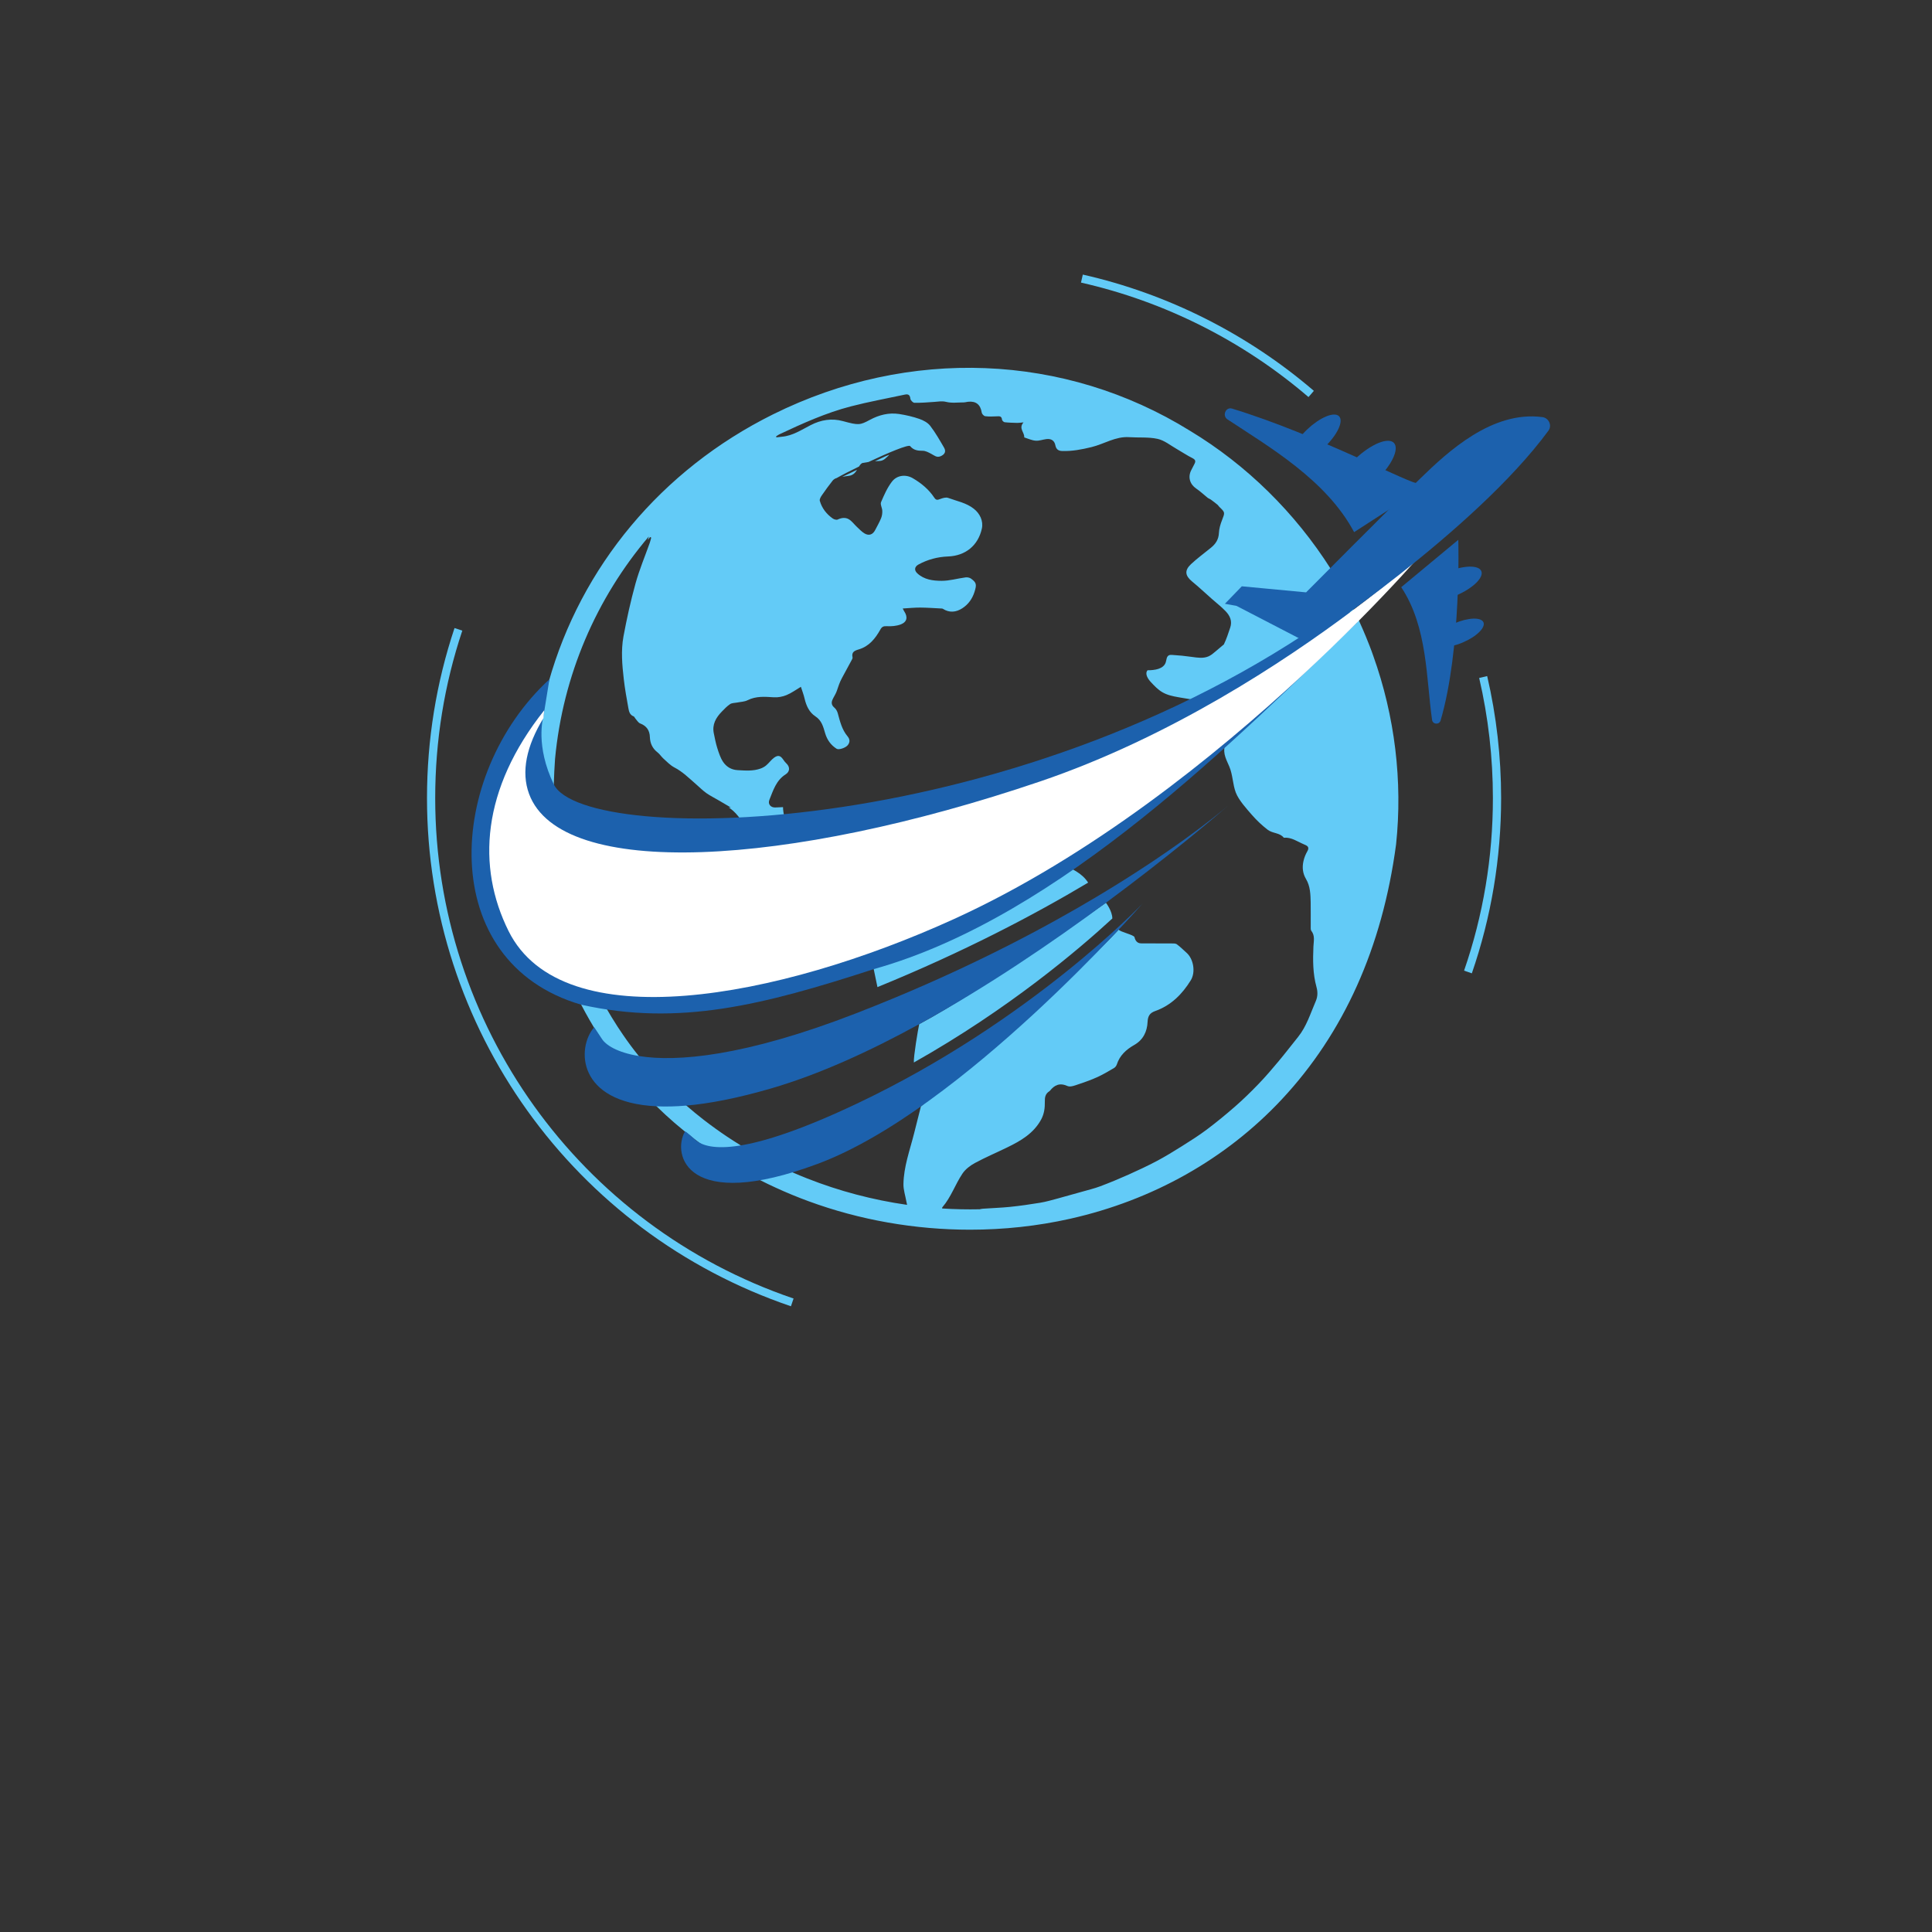 <svg xmlns="http://www.w3.org/2000/svg" xmlns:xlink="http://www.w3.org/1999/xlink" width="500" zoomAndPan="magnify" viewBox="0 0 375 375" height="500" preserveAspectRatio="xMidYMid meet" version="1.0"><rect x="0" y="0" width="375" height="375" fill="#333333" stroke="none"/><defs><clipPath id="052c30162a"><path d="M 237 80 L 300.996 80 L 300.996 125 L 237 125 Z M 237 80 " clip-rule="nonzero"/></clipPath><clipPath id="df6ff20b16"><path d="M 82.746 121 L 155 121 L 155 253.547 L 82.746 253.547 Z M 82.746 121 " clip-rule="nonzero"/></clipPath><clipPath id="28db225957"><path d="M 209 53.297 L 256 53.297 L 256 78 L 209 78 Z M 209 53.297 " clip-rule="nonzero"/></clipPath></defs><path fill="#63cbf7" d="M 169.824 89.523 C 170.098 89.5 170.379 89.484 170.656 89.477 C 171.574 89.461 172.027 88.816 172.574 88.312 C 172.762 88.137 171.527 88.711 169.824 89.523 Z M 163.477 92.559 C 163.898 92.477 164.328 92.414 164.758 92.359 C 165.574 92.258 166.004 91.766 166.355 91.191 C 165.309 91.691 164.297 92.18 163.477 92.559 Z M 163.477 92.559 C 163.898 92.477 164.328 92.414 164.758 92.359 C 165.574 92.258 166.004 91.766 166.355 91.191 C 165.309 91.691 164.297 92.18 163.477 92.559 Z M 169.824 89.523 C 170.098 89.5 170.379 89.484 170.656 89.477 C 171.574 89.461 172.027 88.816 172.574 88.312 C 172.762 88.137 171.527 88.711 169.824 89.523 Z M 169.824 89.523 C 170.098 89.5 170.379 89.484 170.656 89.477 C 171.574 89.461 172.027 88.816 172.574 88.312 C 172.762 88.137 171.527 88.711 169.824 89.523 Z M 163.477 92.559 C 163.898 92.477 164.328 92.414 164.758 92.359 C 165.574 92.258 166.004 91.766 166.355 91.191 C 165.309 91.691 164.297 92.18 163.477 92.559 Z M 163.477 92.559 C 163.898 92.477 164.328 92.414 164.758 92.359 C 165.574 92.258 166.004 91.766 166.355 91.191 C 165.309 91.691 164.297 92.18 163.477 92.559 Z M 169.824 89.523 C 170.098 89.5 170.379 89.484 170.656 89.477 C 171.574 89.461 172.027 88.816 172.574 88.312 C 172.762 88.137 171.527 88.711 169.824 89.523 Z M 208.914 169.145 C 208.68 169 208.441 168.863 208.195 168.727 C 207.305 168.426 206.461 167.988 205.695 167.395 C 205.652 167.363 205.605 167.328 205.562 167.293 C 202.922 165.152 201.891 162.086 198.164 161.574 C 196.137 161.297 194.047 161.555 192.043 161.133 C 191.688 161.059 191.324 160.957 191.035 160.742 C 190.602 160.426 190.379 159.914 190.121 159.449 C 189.453 158.266 188.438 157.281 187.234 156.648 C 187.094 156.57 186.945 156.504 186.793 156.434 C 186.297 156.219 185.738 156.062 185.234 156.238 C 184.738 156.414 184.41 156.879 184.004 157.207 C 182.465 158.453 180.035 157.711 178.34 158.73 C 178.012 158.926 177.707 159.191 177.414 159.461 C 176.781 160.023 176.176 160.605 175.359 160.621 C 174.93 160.629 174.523 160.473 174.125 160.301 C 174.047 160.266 173.965 160.234 173.887 160.199 C 172.332 159.543 170.664 159.145 168.977 159.047 C 168.73 159.031 168.477 159.023 168.25 159.117 C 167.828 159.289 167.617 159.746 167.367 160.125 C 166.34 161.664 164.41 162.117 162.66 162.848 C 162.656 162.848 162.656 162.852 162.652 162.852 C 162.031 163.109 161.441 163.402 160.914 163.793 C 160.516 164.09 160.145 164.453 159.672 164.617 C 159.164 164.797 158.609 164.727 158.078 164.656 L 154.766 164.215 L 154.762 164.215 L 151.574 163.785 C 151.961 164.02 152.348 164.258 152.727 164.508 C 155.867 166.555 158.699 169.066 161.105 171.941 C 161.633 172.566 162.148 173.23 162.387 174.012 C 162.57 174.621 162.574 175.266 162.645 175.895 C 162.918 178.492 164.23 180.844 165.531 183.109 C 165.969 183.875 166.461 184.684 167.258 185.059 C 167.477 185.16 167.719 185.23 167.945 185.305 C 168.176 185.379 168.402 185.469 168.594 185.613 C 169.125 186.004 169.293 186.703 169.43 187.352 C 169.48 187.605 169.535 187.859 169.59 188.117 C 169.832 189.277 170.066 190.438 170.312 191.598 C 187.016 184.781 200.688 177.598 211.207 171.32 C 210.629 170.406 209.844 169.719 208.914 169.145 Z M 169.824 89.523 C 170.098 89.5 170.379 89.484 170.656 89.477 C 171.574 89.461 172.027 88.816 172.574 88.312 C 172.762 88.137 171.527 88.711 169.824 89.523 Z M 163.477 92.559 C 163.898 92.477 164.328 92.414 164.758 92.359 C 165.574 92.258 166.004 91.766 166.355 91.191 C 165.309 91.691 164.297 92.18 163.477 92.559 Z M 163.477 92.559 C 163.898 92.477 164.328 92.414 164.758 92.359 C 165.574 92.258 166.004 91.766 166.355 91.191 C 165.309 91.691 164.297 92.18 163.477 92.559 Z M 169.824 89.523 C 170.098 89.5 170.379 89.484 170.656 89.477 C 171.574 89.461 172.027 88.816 172.574 88.312 C 172.762 88.137 171.527 88.711 169.824 89.523 Z M 208.914 169.145 C 208.68 169 208.441 168.863 208.195 168.727 C 207.305 168.426 206.461 167.988 205.695 167.395 C 205.652 167.363 205.605 167.328 205.562 167.293 C 202.922 165.152 201.891 162.086 198.164 161.574 C 196.137 161.297 194.047 161.555 192.043 161.133 C 191.688 161.059 191.324 160.957 191.035 160.742 C 190.602 160.426 190.379 159.914 190.121 159.449 C 189.453 158.266 188.438 157.281 187.234 156.648 C 187.094 156.57 186.945 156.504 186.793 156.434 C 186.297 156.219 185.738 156.062 185.234 156.238 C 184.738 156.414 184.41 156.879 184.004 157.207 C 182.465 158.453 180.035 157.711 178.34 158.73 C 178.012 158.926 177.707 159.191 177.414 159.461 C 176.781 160.023 176.176 160.605 175.359 160.621 C 174.93 160.629 174.523 160.473 174.125 160.301 C 174.047 160.266 173.965 160.234 173.887 160.199 C 172.332 159.543 170.664 159.145 168.977 159.047 C 168.73 159.031 168.477 159.023 168.25 159.117 C 167.828 159.289 167.617 159.746 167.367 160.125 C 166.34 161.664 164.41 162.117 162.66 162.848 C 162.656 162.848 162.656 162.852 162.652 162.852 C 162.031 163.109 161.441 163.402 160.914 163.793 C 160.516 164.09 160.145 164.453 159.672 164.617 C 159.164 164.797 158.609 164.727 158.078 164.656 L 154.766 164.215 L 154.762 164.215 L 151.574 163.785 C 151.961 164.02 152.348 164.258 152.727 164.508 C 155.867 166.555 158.699 169.066 161.105 171.941 C 161.633 172.566 162.148 173.23 162.387 174.012 C 162.57 174.621 162.574 175.266 162.645 175.895 C 162.918 178.492 164.23 180.844 165.531 183.109 C 165.969 183.875 166.461 184.684 167.258 185.059 C 167.477 185.16 167.719 185.23 167.945 185.305 C 168.176 185.379 168.402 185.469 168.594 185.613 C 169.125 186.004 169.293 186.703 169.43 187.352 C 169.48 187.605 169.535 187.859 169.59 188.117 C 169.832 189.277 170.066 190.438 170.312 191.598 C 187.016 184.781 200.688 177.598 211.207 171.32 C 210.629 170.406 209.844 169.719 208.914 169.145 Z M 208.914 169.145 C 208.68 169 208.441 168.863 208.195 168.727 C 207.305 168.426 206.461 167.988 205.695 167.395 C 205.652 167.363 205.605 167.328 205.562 167.293 C 202.922 165.152 201.891 162.086 198.164 161.574 C 196.137 161.297 194.047 161.555 192.043 161.133 C 191.688 161.059 191.324 160.957 191.035 160.742 C 190.602 160.426 190.379 159.914 190.121 159.449 C 189.453 158.266 188.438 157.281 187.234 156.648 C 187.094 156.57 186.945 156.504 186.793 156.434 C 186.297 156.219 185.738 156.062 185.234 156.238 C 184.738 156.414 184.41 156.879 184.004 157.207 C 182.465 158.453 180.035 157.711 178.34 158.73 C 178.012 158.926 177.707 159.191 177.414 159.461 C 176.781 160.023 176.176 160.605 175.359 160.621 C 174.93 160.629 174.523 160.473 174.125 160.301 C 174.047 160.266 173.965 160.234 173.887 160.199 C 172.332 159.543 170.664 159.145 168.977 159.047 C 168.73 159.031 168.477 159.023 168.25 159.117 C 167.828 159.289 167.617 159.746 167.367 160.125 C 166.34 161.664 164.41 162.117 162.66 162.848 C 162.656 162.848 162.656 162.852 162.652 162.852 C 162.031 163.109 161.441 163.402 160.914 163.793 C 160.516 164.09 160.145 164.453 159.672 164.617 C 159.164 164.797 158.609 164.727 158.078 164.656 L 154.766 164.215 L 154.762 164.215 L 151.574 163.785 C 151.961 164.02 152.348 164.258 152.727 164.508 C 155.867 166.555 158.699 169.066 161.105 171.941 C 161.633 172.566 162.148 173.23 162.387 174.012 C 162.57 174.621 162.574 175.266 162.645 175.895 C 162.918 178.492 164.23 180.844 165.531 183.109 C 165.969 183.875 166.461 184.684 167.258 185.059 C 167.477 185.16 167.719 185.23 167.945 185.305 C 168.176 185.379 168.402 185.469 168.594 185.613 C 169.125 186.004 169.293 186.703 169.43 187.352 C 169.48 187.605 169.535 187.859 169.59 188.117 C 169.832 189.277 170.066 190.438 170.312 191.598 C 187.016 184.781 200.688 177.598 211.207 171.32 C 210.629 170.406 209.844 169.719 208.914 169.145 Z M 169.824 89.523 C 170.098 89.5 170.379 89.484 170.656 89.477 C 171.574 89.461 172.027 88.816 172.574 88.312 C 172.762 88.137 171.527 88.711 169.824 89.523 Z M 163.477 92.559 C 163.898 92.477 164.328 92.414 164.758 92.359 C 165.574 92.258 166.004 91.766 166.355 91.191 C 165.309 91.691 164.297 92.18 163.477 92.559 Z M 163.477 92.559 C 163.898 92.477 164.328 92.414 164.758 92.359 C 165.574 92.258 166.004 91.766 166.355 91.191 C 165.309 91.691 164.297 92.18 163.477 92.559 Z M 169.824 89.523 C 170.098 89.5 170.379 89.484 170.656 89.477 C 171.574 89.461 172.027 88.816 172.574 88.312 C 172.762 88.137 171.527 88.711 169.824 89.523 Z M 208.914 169.145 C 208.68 169 208.441 168.863 208.195 168.727 C 207.305 168.426 206.461 167.988 205.695 167.395 C 205.652 167.363 205.605 167.328 205.562 167.293 C 202.922 165.152 201.891 162.086 198.164 161.574 C 196.137 161.297 194.047 161.555 192.043 161.133 C 191.688 161.059 191.324 160.957 191.035 160.742 C 190.602 160.426 190.379 159.914 190.121 159.449 C 189.453 158.266 188.438 157.281 187.234 156.648 C 187.094 156.57 186.945 156.504 186.793 156.434 C 186.297 156.219 185.738 156.062 185.234 156.238 C 184.738 156.414 184.41 156.879 184.004 157.207 C 182.465 158.453 180.035 157.711 178.34 158.73 C 178.012 158.926 177.707 159.191 177.414 159.461 C 176.781 160.023 176.176 160.605 175.359 160.621 C 174.93 160.629 174.523 160.473 174.125 160.301 C 174.047 160.266 173.965 160.234 173.887 160.199 C 172.332 159.543 170.664 159.145 168.977 159.047 C 168.73 159.031 168.477 159.023 168.25 159.117 C 167.828 159.289 167.617 159.746 167.367 160.125 C 166.34 161.664 164.41 162.117 162.66 162.848 C 162.656 162.848 162.656 162.852 162.652 162.852 C 162.031 163.109 161.441 163.402 160.914 163.793 C 160.516 164.09 160.145 164.453 159.672 164.617 C 159.164 164.797 158.609 164.727 158.078 164.656 L 154.766 164.215 L 154.762 164.215 L 151.574 163.785 C 151.961 164.02 152.348 164.258 152.727 164.508 C 155.867 166.555 158.699 169.066 161.105 171.941 C 161.633 172.566 162.148 173.23 162.387 174.012 C 162.57 174.621 162.574 175.266 162.645 175.895 C 162.918 178.492 164.23 180.844 165.531 183.109 C 165.969 183.875 166.461 184.684 167.258 185.059 C 167.477 185.16 167.719 185.23 167.945 185.305 C 168.176 185.379 168.402 185.469 168.594 185.613 C 169.125 186.004 169.293 186.703 169.43 187.352 C 169.48 187.605 169.535 187.859 169.59 188.117 C 169.832 189.277 170.066 190.438 170.312 191.598 C 187.016 184.781 200.688 177.598 211.207 171.32 C 210.629 170.406 209.844 169.719 208.914 169.145 Z M 208.914 169.145 C 208.68 169 208.441 168.863 208.195 168.727 C 207.305 168.426 206.461 167.988 205.695 167.395 C 205.652 167.363 205.605 167.328 205.562 167.293 C 202.922 165.152 201.891 162.086 198.164 161.574 C 196.137 161.297 194.047 161.555 192.043 161.133 C 191.688 161.059 191.324 160.957 191.035 160.742 C 190.602 160.426 190.379 159.914 190.121 159.449 C 189.453 158.266 188.438 157.281 187.234 156.648 C 187.094 156.57 186.945 156.504 186.793 156.434 C 186.297 156.219 185.738 156.062 185.234 156.238 C 184.738 156.414 184.41 156.879 184.004 157.207 C 182.465 158.453 180.035 157.711 178.34 158.73 C 178.012 158.926 177.707 159.191 177.414 159.461 C 176.781 160.023 176.176 160.605 175.359 160.621 C 174.93 160.629 174.523 160.473 174.125 160.301 C 174.047 160.266 173.965 160.234 173.887 160.199 C 172.332 159.543 170.664 159.145 168.977 159.047 C 168.73 159.031 168.477 159.023 168.25 159.117 C 167.828 159.289 167.617 159.746 167.367 160.125 C 166.34 161.664 164.41 162.117 162.66 162.848 C 162.656 162.848 162.656 162.852 162.652 162.852 C 162.031 163.109 161.441 163.402 160.914 163.793 C 160.516 164.09 160.145 164.453 159.672 164.617 C 159.164 164.797 158.609 164.727 158.078 164.656 L 154.766 164.215 L 154.762 164.215 L 151.574 163.785 C 151.961 164.02 152.348 164.258 152.727 164.508 C 155.867 166.555 158.699 169.066 161.105 171.941 C 161.633 172.566 162.148 173.23 162.387 174.012 C 162.57 174.621 162.574 175.266 162.645 175.895 C 162.918 178.492 164.23 180.844 165.531 183.109 C 165.969 183.875 166.461 184.684 167.258 185.059 C 167.477 185.16 167.719 185.23 167.945 185.305 C 168.176 185.379 168.402 185.469 168.594 185.613 C 169.125 186.004 169.293 186.703 169.43 187.352 C 169.48 187.605 169.535 187.859 169.59 188.117 C 169.832 189.277 170.066 190.438 170.312 191.598 C 187.016 184.781 200.688 177.598 211.207 171.32 C 210.629 170.406 209.844 169.719 208.914 169.145 Z M 172.574 88.312 C 172.762 88.137 171.527 88.711 169.824 89.523 C 170.098 89.5 170.379 89.484 170.656 89.477 C 171.574 89.461 172.027 88.816 172.574 88.312 Z M 166.355 91.191 C 165.309 91.691 164.297 92.18 163.477 92.559 C 163.898 92.477 164.328 92.414 164.758 92.359 C 165.574 92.258 166.004 91.766 166.355 91.191 Z M 266.547 127.289 C 266.324 126.641 266.082 125.988 265.836 125.363 C 265.605 124.773 265.375 124.191 265.137 123.613 C 264.703 122.555 264.242 121.504 263.766 120.461 C 263.379 119.621 262.98 118.793 262.566 117.965 C 262.512 117.852 262.457 117.738 262.395 117.625 C 262.07 116.984 261.742 116.352 261.398 115.727 C 261.25 115.438 261.082 115.129 260.883 114.77 C 260.066 113.289 259.199 111.836 258.293 110.414 C 251.363 99.512 241.996 90.262 230.977 83.613 C 206.664 68.531 176.406 67.34 150.043 80.426 C 128.34 91.199 112.766 110.031 106.492 132.383 C 105.906 134.461 105.402 136.566 104.98 138.703 C 104.832 139.457 104.695 140.207 104.566 140.973 C 104.234 142.949 103.973 144.945 103.785 146.953 L 103.785 147 C 103.656 148.723 103.574 150.445 103.527 152.137 C 103.492 153.371 103.484 154.594 103.5 155.809 C 103.598 165.57 105.078 174.832 107.918 183.398 C 108.785 186.023 109.785 188.59 110.91 191.086 C 111.508 192.418 112.145 193.727 112.809 195.012 C 113.07 195.516 113.336 196.016 113.609 196.512 C 114.152 197.5 114.711 198.477 115.293 199.434 C 115.309 199.465 115.328 199.496 115.348 199.531 C 115.742 200.176 116.148 200.828 116.566 201.473 C 119.699 206.301 123.34 210.738 127.438 214.73 C 128.559 215.836 129.715 216.898 130.906 217.93 C 131.066 218.066 131.227 218.203 131.387 218.336 C 131.902 218.777 132.422 219.211 132.945 219.637 C 133.551 220.129 134.164 220.609 134.785 221.078 C 134.793 221.086 134.797 221.094 134.805 221.094 C 135.09 221.312 135.375 221.531 135.664 221.742 C 135.664 221.742 135.664 221.742 135.672 221.75 C 139.383 224.5 143.355 226.953 147.57 229.086 L 147.574 229.086 C 148.543 229.574 149.527 230.055 150.527 230.508 C 152.605 231.465 154.734 232.348 156.918 233.148 C 166.902 236.824 177.625 238.684 188.289 238.684 C 194.848 238.684 201.387 237.98 207.719 236.559 C 223.77 232.953 237.957 224.957 248.746 213.438 C 260.824 200.543 268.301 183.898 270.969 163.957 L 270.977 163.906 C 272.277 151.66 270.742 138.992 266.547 127.289 Z M 255.391 194.32 C 254.355 196.703 253.613 199.215 251.941 201.289 C 250.672 202.859 249.449 204.469 248.148 206.02 C 246.906 207.512 245.637 208.988 244.293 210.383 C 242.848 211.887 241.355 213.348 239.789 214.719 C 237.984 216.301 236.125 217.824 234.211 219.266 C 232.641 220.445 230.969 221.488 229.301 222.543 C 227.734 223.527 226.156 224.492 224.523 225.359 C 222.738 226.301 220.906 227.16 219.062 227.984 C 217.246 228.797 215.406 229.559 213.543 230.262 C 212.41 230.688 211.223 230.965 210.059 231.301 C 208.441 231.754 206.82 232.219 205.199 232.656 C 204.102 232.949 203.004 233.27 201.887 233.453 C 199.938 233.777 197.977 234.055 196.008 234.258 C 194.281 234.434 192.539 234.48 190.801 234.609 C 190.582 234.625 190.367 234.668 190.152 234.719 C 187.715 234.77 185.285 234.719 182.871 234.566 C 182.871 234.449 182.867 234.379 182.902 234.34 C 184.594 232.391 185.395 229.91 186.805 227.805 C 187.375 226.949 188.32 226.23 189.246 225.73 C 191.281 224.633 193.426 223.723 195.504 222.711 C 198.125 221.434 200.602 220.012 202.082 217.305 C 202.688 216.18 202.824 215.023 202.801 213.836 C 202.781 212.988 202.906 212.309 203.648 211.832 C 203.699 211.805 203.746 211.766 203.781 211.723 C 204.699 210.582 205.688 210.121 207.207 210.801 C 207.797 211.062 208.754 210.637 209.5 210.398 C 210.727 209.996 211.945 209.539 213.121 209.008 C 214.195 208.508 215.219 207.895 216.246 207.293 C 216.469 207.16 216.68 206.883 216.766 206.629 C 217.336 204.848 218.605 203.707 220.168 202.82 C 221.895 201.832 222.656 200.238 222.746 198.348 C 222.793 197.254 223.148 196.621 224.207 196.25 C 227.281 195.164 229.457 192.988 231.133 190.27 C 232.09 188.711 231.676 186.141 230.312 184.934 C 229.684 184.379 229.094 183.773 228.418 183.281 C 228.156 183.098 227.711 183.125 227.352 183.121 C 225.395 183.105 223.434 183.129 221.477 183.105 C 220.73 183.098 220.359 182.57 220.207 181.91 C 220.094 181.438 217.324 180.867 217.148 180.434 C 210.047 188.113 195.586 200.336 178.742 214.773 C 178.543 215.555 177.609 219.258 177.414 220.031 C 176.594 223.273 175.414 226.441 175.359 229.832 C 175.34 230.945 175.723 232.066 175.922 233.184 C 175.961 233.395 176.008 233.602 176.066 233.863 C 169.387 232.906 162.863 231.18 156.68 228.738 C 155.723 228.363 154.773 227.969 153.836 227.559 C 150.359 226.039 147 224.293 143.785 222.324 C 142.898 221.777 142.016 221.215 141.148 220.637 C 139.613 219.609 138.113 218.531 136.656 217.406 C 135.488 216.504 134.344 215.562 133.227 214.594 C 129.863 211.664 126.758 208.453 123.98 204.969 C 122.91 203.633 121.887 202.258 120.918 200.84 C 120.57 200.34 120.23 199.828 119.895 199.312 C 119.5 198.707 119.113 198.09 118.742 197.477 C 118.465 197.016 118.188 196.551 117.918 196.082 C 117.242 194.914 116.602 193.727 115.984 192.512 C 114.309 189.195 112.867 185.727 111.68 182.152 C 109.402 175.27 108.039 167.914 107.617 160.184 C 107.531 158.746 107.484 157.301 107.469 155.84 C 107.453 154.648 107.461 153.449 107.492 152.242 C 107.535 150.621 107.621 148.961 107.734 147.301 C 109.258 131.109 115.699 116.18 125.938 104.125 C 125.883 104.359 125.824 104.594 125.75 104.824 C 125.828 104.719 125.91 104.609 125.984 104.504 C 126.047 104.41 126.125 104.324 126.195 104.234 C 126.266 104.273 126.336 104.316 126.402 104.355 C 126.316 104.676 126.242 105.008 126.133 105.324 C 125.199 107.961 124.102 110.559 123.355 113.25 C 122.418 116.629 121.66 120.07 121.016 123.523 C 120.512 126.262 120.758 129.059 121.074 131.812 C 121.289 133.688 121.625 135.543 121.957 137.398 C 122.074 138.055 122.215 138.766 123 139.051 C 123.133 139.105 123.191 139.32 123.305 139.441 C 123.613 139.785 123.875 140.273 124.262 140.422 C 125.508 140.902 126.098 141.766 126.141 143.066 C 126.184 144.27 126.637 145.27 127.621 146.031 C 128.059 146.367 128.367 146.883 128.785 147.254 C 129.457 147.855 130.098 148.543 130.875 148.949 C 132.5 149.785 133.758 151.059 135.105 152.223 C 135.766 152.797 136.391 153.43 137.102 153.938 C 137.848 154.461 138.672 154.867 139.457 155.328 C 140.195 155.758 140.93 156.191 141.844 156.727 C 141.699 156.727 141.566 156.723 141.43 156.723 C 141.543 156.797 141.664 156.867 141.773 156.945 C 143.266 158.051 144.203 159.664 145.109 161.281 C 146.066 161.301 147.035 161.547 148.012 161.887 C 150.27 162.664 152.559 163.91 154.77 163.875 C 154.133 163.367 153.551 162.363 153.082 161.227 C 152.414 159.602 151.98 157.711 151.984 156.664 C 151.488 156.691 150.984 156.711 150.48 156.73 C 149.605 156.766 148.996 156.078 149.336 155.25 C 150.078 153.418 150.648 151.465 152.492 150.301 C 153.359 149.754 153.352 148.836 152.613 148.156 C 152.387 147.941 152.195 147.688 152.023 147.434 C 151.5 146.664 151.035 146.504 150.266 147.055 C 149.699 147.461 149.289 148.07 148.754 148.527 C 148.438 148.805 148.047 149.023 147.648 149.168 C 146.188 149.699 144.676 149.57 143.164 149.484 C 141.914 149.414 140.977 148.809 140.348 147.871 C 139.816 147.07 139.512 146.102 139.215 145.168 C 138.922 144.246 138.75 143.285 138.551 142.336 C 138.191 140.621 138.965 139.293 140.105 138.121 C 140.609 137.602 141.121 137.062 141.719 136.664 C 142.066 136.434 142.586 136.457 143.02 136.371 C 143.719 136.227 144.488 136.227 145.105 135.914 C 146.758 135.082 148.465 135.23 150.215 135.344 C 151.023 135.395 151.918 135.227 152.668 134.914 C 153.637 134.516 154.504 133.871 155.453 133.309 C 155.68 134.027 155.98 134.785 156.164 135.574 C 156.488 136.969 157.066 138.258 158.254 139.035 C 159.516 139.852 159.797 141.098 160.164 142.336 C 160.547 143.617 161.273 144.629 162.391 145.336 C 162.816 145.609 164.145 145.152 164.555 144.629 C 165.016 144.047 164.973 143.477 164.5 142.91 C 163.422 141.625 163.047 140.039 162.617 138.465 C 162.512 138.059 162.27 137.621 161.957 137.359 C 161.418 136.91 161.324 136.422 161.57 135.844 C 161.785 135.344 162.098 134.887 162.312 134.391 C 162.523 133.902 162.652 133.383 162.844 132.891 C 163.004 132.465 163.184 132.047 163.398 131.652 C 164.047 130.434 164.723 129.223 165.371 128.004 C 165.445 127.879 165.504 127.715 165.477 127.59 C 165.246 126.566 165.852 126.293 166.691 126.047 C 168.688 125.457 169.898 123.941 170.867 122.211 C 171.176 121.648 171.473 121.508 172.133 121.543 C 173.023 121.59 173.984 121.516 174.809 121.207 C 176.066 120.734 176.25 119.785 175.508 118.66 C 175.418 118.523 175.355 118.367 175.219 118.109 C 176.422 118.039 177.52 117.926 178.617 117.93 C 179.996 117.938 181.363 118.047 182.734 118.109 C 182.82 118.113 182.918 118.113 182.988 118.156 C 184.273 118.992 185.59 118.844 186.789 118.062 C 187.941 117.32 188.723 116.227 189.148 114.895 C 189.598 113.469 189.547 113.09 188.48 112.312 C 188.207 112.113 187.75 112.023 187.402 112.074 C 185.848 112.277 184.301 112.746 182.754 112.738 C 181.094 112.734 179.363 112.516 178.043 111.277 C 177.406 110.684 177.504 109.992 178.273 109.574 C 180.059 108.598 181.992 108.086 184.008 108.012 C 187.387 107.883 189.852 105.898 190.578 102.602 C 190.902 101.125 190.195 99.668 189.008 98.742 C 187.523 97.574 185.711 97.266 184.031 96.641 C 183.594 96.477 182.961 96.68 182.477 96.863 C 181.984 97.047 181.699 97.133 181.348 96.602 C 180.277 94.988 178.82 93.777 177.156 92.812 C 175.84 92.043 174.109 92.199 173.121 93.492 C 172.219 94.672 171.598 96.086 171.012 97.465 C 170.824 97.906 171.23 98.57 171.25 99.137 C 171.27 99.613 171.203 100.133 171.023 100.574 C 170.703 101.359 170.266 102.109 169.875 102.871 C 169.426 103.758 168.68 104.051 167.816 103.547 C 167.242 103.207 166.777 102.68 166.277 102.223 C 165.766 101.742 165.336 101.125 164.746 100.781 C 164.09 100.398 163.332 100.488 162.598 100.84 C 162.363 100.953 161.902 100.82 161.652 100.652 C 160.43 99.797 159.535 98.652 159.125 97.215 C 159.035 96.922 159.293 96.469 159.504 96.164 C 160.164 95.188 160.871 94.238 161.598 93.312 C 161.598 93.309 161.605 93.305 161.609 93.293 C 161.797 93.062 162.105 92.859 162.391 92.789 C 162.391 92.789 162.395 92.789 162.398 92.785 C 163.316 92.258 164.926 91.434 166.738 90.551 C 166.758 90.523 166.773 90.496 166.789 90.469 C 166.941 90.219 167.191 89.902 167.438 89.859 C 167.816 89.789 168.195 89.727 168.574 89.672 C 172.367 87.891 176.348 86.211 176.664 86.594 C 177.312 87.379 178.121 87.504 179.094 87.496 C 179.652 87.492 180.246 87.82 180.773 88.102 C 181.348 88.398 181.82 88.879 182.57 88.555 C 183.383 88.207 183.68 87.641 183.238 86.879 C 182.391 85.43 181.562 83.957 180.543 82.641 C 180.062 82.016 179.199 81.57 178.422 81.301 C 177.168 80.867 175.848 80.562 174.531 80.359 C 172.52 80.051 170.609 80.539 168.844 81.492 C 166.934 82.516 166.68 82.578 163.641 81.746 C 161.434 81.133 159.34 81.492 157.344 82.52 C 155.543 83.441 153.844 84.594 151.746 84.77 C 151.395 84.797 151.043 84.852 150.691 84.891 C 150.676 84.832 150.652 84.766 150.637 84.707 C 150.836 84.574 151.023 84.422 151.242 84.316 C 155.758 82.195 160.309 80.133 165.148 78.879 C 168.602 77.984 172.125 77.344 175.621 76.594 C 176.273 76.453 176.625 76.629 176.703 77.395 C 176.734 77.691 177.207 78.176 177.484 78.184 C 178.785 78.203 180.094 78.102 181.398 78.004 C 182.145 77.953 182.84 77.805 183.645 78.004 C 184.723 78.277 185.914 78.109 187.051 78.105 C 187.336 78.105 187.617 78.012 187.906 77.98 C 189.457 77.82 190.316 78.543 190.555 80.09 C 190.598 80.359 190.965 80.746 191.23 80.785 C 191.953 80.879 192.703 80.848 193.438 80.812 C 193.957 80.789 194.414 80.719 194.492 81.453 C 194.512 81.645 194.816 81.934 195.012 81.957 C 195.828 82.047 196.652 82.062 197.469 82.086 C 197.773 82.09 198.078 82.035 198.664 81.984 C 197.633 83.168 198.898 83.934 198.801 84.898 C 199.531 85.125 200.254 85.477 201 85.535 C 201.688 85.598 202.395 85.316 203.102 85.23 C 204.039 85.113 204.668 85.512 204.848 86.441 C 204.996 87.207 205.441 87.516 206.148 87.539 C 208.094 87.605 209.961 87.246 211.863 86.781 C 214.32 86.184 216.523 84.672 219.18 84.855 C 221.016 84.977 222.918 84.797 224.691 85.184 C 226 85.473 227.16 86.438 228.371 87.129 C 229.398 87.715 230.383 88.387 231.434 88.914 C 232.031 89.211 232.129 89.516 231.84 90.051 C 231.625 90.453 231.426 90.863 231.215 91.27 C 230.527 92.605 230.953 94 232.191 94.836 C 232.98 95.363 233.664 96.031 234.406 96.621 C 234.578 96.758 234.812 96.82 235 96.953 C 235.457 97.281 235.898 97.629 236.336 97.984 C 236.461 98.086 236.539 98.258 236.66 98.375 C 237.82 99.477 237.777 99.457 237.188 100.977 C 236.879 101.766 236.625 102.621 236.59 103.457 C 236.535 104.699 235.965 105.562 235.062 106.301 C 233.758 107.367 232.383 108.367 231.16 109.512 C 229.875 110.727 230.031 111.742 231.363 112.848 C 232.68 113.934 233.93 115.102 235.207 116.234 C 235.773 116.738 236.363 117.211 236.926 117.711 C 237.051 117.82 237.176 117.934 237.297 118.051 C 237.504 118.238 237.703 118.434 237.895 118.637 C 238.723 119.508 239.219 120.523 238.781 121.828 C 238.406 122.938 238.055 124.043 237.547 125.09 C 237.457 125.156 237.367 125.23 237.281 125.305 C 236.812 125.699 236.348 126.098 235.875 126.492 C 235.469 126.84 235.055 127.188 234.566 127.402 C 233.566 127.84 232.418 127.656 231.332 127.504 C 230.074 127.324 228.805 127.195 227.531 127.121 C 227.301 127.105 227.055 127.098 226.852 127.211 C 226.41 127.453 226.426 128.074 226.273 128.551 C 225.848 129.867 224.117 130.102 222.738 130.098 C 222.168 130.762 222.785 131.758 223.387 132.398 C 224.066 133.125 224.754 133.859 225.613 134.359 C 226.539 134.902 227.609 135.137 228.672 135.32 C 228.852 135.352 229.027 135.383 229.203 135.414 C 230.59 135.641 231.969 135.871 233.355 136.098 C 233.355 136.18 233.355 136.254 233.344 136.332 C 233.316 136.773 233.188 137.207 232.957 137.586 L 236.852 140.852 C 237.113 141.07 237.379 141.289 237.57 141.57 C 238.094 142.344 237.938 143.285 237.781 144.242 C 237.746 144.461 237.707 144.684 237.68 144.898 C 237.641 145.223 237.609 145.539 237.625 145.852 C 237.664 146.594 237.945 147.293 238.254 147.984 C 238.367 148.25 238.492 148.516 238.605 148.781 C 239.301 150.422 239.254 152.23 239.871 153.844 C 240.449 155.336 241.973 156.992 243.012 158.191 C 243.922 159.23 244.922 160.176 246.039 161.043 C 247.035 161.812 248.398 161.594 249.18 162.598 C 250.664 162.477 251.824 163.352 253.086 163.883 C 253.723 164.145 254.238 164.387 253.75 165.238 C 253.41 165.824 253.145 166.48 253 167.148 C 252.738 168.344 252.832 169.5 253.5 170.621 C 254.332 172.02 254.371 173.621 254.402 175.203 C 254.426 176.746 254.402 178.297 254.41 179.84 C 254.41 180.121 254.379 180.48 254.527 180.672 C 255.277 181.625 254.977 182.691 254.934 183.734 C 254.82 186.363 254.812 188.98 255.523 191.555 C 255.773 192.461 255.801 193.379 255.391 194.32 Z M 208.914 169.145 C 208.68 169 208.441 168.863 208.195 168.727 C 207.305 168.426 206.461 167.988 205.695 167.395 C 205.652 167.363 205.605 167.328 205.562 167.293 C 202.922 165.152 201.891 162.086 198.164 161.574 C 196.137 161.297 194.047 161.555 192.043 161.133 C 191.688 161.059 191.324 160.957 191.035 160.742 C 190.602 160.426 190.379 159.914 190.121 159.449 C 189.453 158.266 188.438 157.281 187.234 156.648 C 187.094 156.57 186.945 156.504 186.793 156.434 C 186.297 156.219 185.738 156.062 185.234 156.238 C 184.738 156.414 184.41 156.879 184.004 157.207 C 182.465 158.453 180.035 157.711 178.34 158.73 C 178.012 158.926 177.707 159.191 177.414 159.461 C 176.781 160.023 176.176 160.605 175.359 160.621 C 174.93 160.629 174.523 160.473 174.125 160.301 C 174.047 160.266 173.965 160.234 173.887 160.199 C 172.332 159.543 170.664 159.145 168.977 159.047 C 168.73 159.031 168.477 159.023 168.25 159.117 C 167.828 159.289 167.617 159.746 167.367 160.125 C 166.34 161.664 164.41 162.117 162.66 162.848 C 162.656 162.848 162.656 162.852 162.652 162.852 C 162.031 163.109 161.441 163.402 160.914 163.793 C 160.516 164.09 160.145 164.453 159.672 164.617 C 159.164 164.797 158.609 164.727 158.078 164.656 L 154.766 164.215 L 154.762 164.215 L 151.574 163.785 C 151.961 164.02 152.348 164.258 152.727 164.508 C 155.867 166.555 158.699 169.066 161.105 171.941 C 161.633 172.566 162.148 173.23 162.387 174.012 C 162.57 174.621 162.574 175.266 162.645 175.895 C 162.918 178.492 164.23 180.844 165.531 183.109 C 165.969 183.875 166.461 184.684 167.258 185.059 C 167.477 185.16 167.719 185.23 167.945 185.305 C 168.176 185.379 168.402 185.469 168.594 185.613 C 169.125 186.004 169.293 186.703 169.43 187.352 C 169.48 187.605 169.535 187.859 169.59 188.117 C 169.832 189.277 170.066 190.438 170.312 191.598 C 187.016 184.781 200.688 177.598 211.207 171.32 C 210.629 170.406 209.844 169.719 208.914 169.145 Z M 169.824 89.523 C 170.098 89.5 170.379 89.484 170.656 89.477 C 171.574 89.461 172.027 88.816 172.574 88.312 C 172.762 88.137 171.527 88.711 169.824 89.523 Z M 164.758 92.359 C 165.574 92.258 166.004 91.766 166.355 91.191 C 165.309 91.691 164.297 92.18 163.477 92.559 C 163.898 92.477 164.328 92.414 164.758 92.359 Z M 163.477 92.559 C 163.898 92.477 164.328 92.414 164.758 92.359 C 165.574 92.258 166.004 91.766 166.355 91.191 C 165.309 91.691 164.297 92.18 163.477 92.559 Z M 169.824 89.523 C 170.098 89.5 170.379 89.484 170.656 89.477 C 171.574 89.461 172.027 88.816 172.574 88.312 C 172.762 88.137 171.527 88.711 169.824 89.523 Z M 208.914 169.145 C 208.68 169 208.441 168.863 208.195 168.727 C 207.305 168.426 206.461 167.988 205.695 167.395 C 205.652 167.363 205.605 167.328 205.562 167.293 C 202.922 165.152 201.891 162.086 198.164 161.574 C 196.137 161.297 194.047 161.555 192.043 161.133 C 191.688 161.059 191.324 160.957 191.035 160.742 C 190.602 160.426 190.379 159.914 190.121 159.449 C 189.453 158.266 188.438 157.281 187.234 156.648 C 187.094 156.57 186.945 156.504 186.793 156.434 C 186.297 156.219 185.738 156.062 185.234 156.238 C 184.738 156.414 184.41 156.879 184.004 157.207 C 182.465 158.453 180.035 157.711 178.34 158.73 C 178.012 158.926 177.707 159.191 177.414 159.461 C 176.781 160.023 176.176 160.605 175.359 160.621 C 174.93 160.629 174.523 160.473 174.125 160.301 C 174.047 160.266 173.965 160.234 173.887 160.199 C 172.332 159.543 170.664 159.145 168.977 159.047 C 168.73 159.031 168.477 159.023 168.25 159.117 C 167.828 159.289 167.617 159.746 167.367 160.125 C 166.34 161.664 164.41 162.117 162.66 162.848 C 162.656 162.848 162.656 162.852 162.652 162.852 C 162.031 163.109 161.441 163.402 160.914 163.793 C 160.516 164.09 160.145 164.453 159.672 164.617 C 159.164 164.797 158.609 164.727 158.078 164.656 L 154.766 164.215 L 154.762 164.215 L 151.574 163.785 C 151.961 164.02 152.348 164.258 152.727 164.508 C 155.867 166.555 158.699 169.066 161.105 171.941 C 161.633 172.566 162.148 173.23 162.387 174.012 C 162.57 174.621 162.574 175.266 162.645 175.895 C 162.918 178.492 164.23 180.844 165.531 183.109 C 165.969 183.875 166.461 184.684 167.258 185.059 C 167.477 185.16 167.719 185.23 167.945 185.305 C 168.176 185.379 168.402 185.469 168.594 185.613 C 169.125 186.004 169.293 186.703 169.43 187.352 C 169.48 187.605 169.535 187.859 169.59 188.117 C 169.832 189.277 170.066 190.438 170.312 191.598 C 187.016 184.781 200.688 177.598 211.207 171.32 C 210.629 170.406 209.844 169.719 208.914 169.145 Z M 208.914 169.145 C 208.68 169 208.441 168.863 208.195 168.727 C 207.305 168.426 206.461 167.988 205.695 167.395 C 205.652 167.363 205.605 167.328 205.562 167.293 C 202.922 165.152 201.891 162.086 198.164 161.574 C 196.137 161.297 194.047 161.555 192.043 161.133 C 191.688 161.059 191.324 160.957 191.035 160.742 C 190.602 160.426 190.379 159.914 190.121 159.449 C 189.453 158.266 188.438 157.281 187.234 156.648 C 187.094 156.57 186.945 156.504 186.793 156.434 C 186.297 156.219 185.738 156.062 185.234 156.238 C 184.738 156.414 184.41 156.879 184.004 157.207 C 182.465 158.453 180.035 157.711 178.34 158.73 C 178.012 158.926 177.707 159.191 177.414 159.461 C 176.781 160.023 176.176 160.605 175.359 160.621 C 174.93 160.629 174.523 160.473 174.125 160.301 C 174.047 160.266 173.965 160.234 173.887 160.199 C 172.332 159.543 170.664 159.145 168.977 159.047 C 168.73 159.031 168.477 159.023 168.25 159.117 C 167.828 159.289 167.617 159.746 167.367 160.125 C 166.34 161.664 164.41 162.117 162.66 162.848 C 162.656 162.848 162.656 162.852 162.652 162.852 C 162.031 163.109 161.441 163.402 160.914 163.793 C 160.516 164.09 160.145 164.453 159.672 164.617 C 159.164 164.797 158.609 164.727 158.078 164.656 L 154.766 164.215 L 154.762 164.215 L 151.574 163.785 C 151.961 164.02 152.348 164.258 152.727 164.508 C 155.867 166.555 158.699 169.066 161.105 171.941 C 161.633 172.566 162.148 173.23 162.387 174.012 C 162.57 174.621 162.574 175.266 162.645 175.895 C 162.918 178.492 164.23 180.844 165.531 183.109 C 165.969 183.875 166.461 184.684 167.258 185.059 C 167.477 185.16 167.719 185.23 167.945 185.305 C 168.176 185.379 168.402 185.469 168.594 185.613 C 169.125 186.004 169.293 186.703 169.43 187.352 C 169.48 187.605 169.535 187.859 169.59 188.117 C 169.832 189.277 170.066 190.438 170.312 191.598 C 187.016 184.781 200.688 177.598 211.207 171.32 C 210.629 170.406 209.844 169.719 208.914 169.145 Z M 169.824 89.523 C 170.098 89.5 170.379 89.484 170.656 89.477 C 171.574 89.461 172.027 88.816 172.574 88.312 C 172.762 88.137 171.527 88.711 169.824 89.523 Z M 163.477 92.559 C 163.898 92.477 164.328 92.414 164.758 92.359 C 165.574 92.258 166.004 91.766 166.355 91.191 C 165.309 91.691 164.297 92.18 163.477 92.559 Z M 163.477 92.559 C 163.898 92.477 164.328 92.414 164.758 92.359 C 165.574 92.258 166.004 91.766 166.355 91.191 C 165.309 91.691 164.297 92.18 163.477 92.559 Z M 169.824 89.523 C 170.098 89.5 170.379 89.484 170.656 89.477 C 171.574 89.461 172.027 88.816 172.574 88.312 C 172.762 88.137 171.527 88.711 169.824 89.523 Z M 208.914 169.145 C 208.68 169 208.441 168.863 208.195 168.727 C 207.305 168.426 206.461 167.988 205.695 167.395 C 205.652 167.363 205.605 167.328 205.562 167.293 C 202.922 165.152 201.891 162.086 198.164 161.574 C 196.137 161.297 194.047 161.555 192.043 161.133 C 191.688 161.059 191.324 160.957 191.035 160.742 C 190.602 160.426 190.379 159.914 190.121 159.449 C 189.453 158.266 188.438 157.281 187.234 156.648 C 187.094 156.57 186.945 156.504 186.793 156.434 C 186.297 156.219 185.738 156.062 185.234 156.238 C 184.738 156.414 184.41 156.879 184.004 157.207 C 182.465 158.453 180.035 157.711 178.34 158.73 C 178.012 158.926 177.707 159.191 177.414 159.461 C 176.781 160.023 176.176 160.605 175.359 160.621 C 174.93 160.629 174.523 160.473 174.125 160.301 C 174.047 160.266 173.965 160.234 173.887 160.199 C 172.332 159.543 170.664 159.145 168.977 159.047 C 168.73 159.031 168.477 159.023 168.25 159.117 C 167.828 159.289 167.617 159.746 167.367 160.125 C 166.34 161.664 164.41 162.117 162.66 162.848 C 162.656 162.848 162.656 162.852 162.652 162.852 C 162.031 163.109 161.441 163.402 160.914 163.793 C 160.516 164.09 160.145 164.453 159.672 164.617 C 159.164 164.797 158.609 164.727 158.078 164.656 L 154.766 164.215 L 154.762 164.215 L 151.574 163.785 C 151.961 164.02 152.348 164.258 152.727 164.508 C 155.867 166.555 158.699 169.066 161.105 171.941 C 161.633 172.566 162.148 173.23 162.387 174.012 C 162.57 174.621 162.574 175.266 162.645 175.895 C 162.918 178.492 164.23 180.844 165.531 183.109 C 165.969 183.875 166.461 184.684 167.258 185.059 C 167.477 185.16 167.719 185.23 167.945 185.305 C 168.176 185.379 168.402 185.469 168.594 185.613 C 169.125 186.004 169.293 186.703 169.43 187.352 C 169.48 187.605 169.535 187.859 169.59 188.117 C 169.832 189.277 170.066 190.438 170.312 191.598 C 187.016 184.781 200.688 177.598 211.207 171.32 C 210.629 170.406 209.844 169.719 208.914 169.145 Z M 178.414 198.789 C 178.176 199.906 177.297 205.098 177.379 206.23 C 195.746 195.879 209.332 184.344 215.902 178.281 C 215.902 176.824 214.66 175.227 214.66 175.227 C 214.66 175.227 190.727 192.227 178.414 198.789 Z M 208.914 169.145 C 208.68 169 208.441 168.863 208.195 168.727 C 207.305 168.426 206.461 167.988 205.695 167.395 C 205.652 167.363 205.605 167.328 205.562 167.293 C 202.922 165.152 201.891 162.086 198.164 161.574 C 196.137 161.297 194.047 161.555 192.043 161.133 C 191.688 161.059 191.324 160.957 191.035 160.742 C 190.602 160.426 190.379 159.914 190.121 159.449 C 189.453 158.266 188.438 157.281 187.234 156.648 C 187.094 156.57 186.945 156.504 186.793 156.434 C 186.297 156.219 185.738 156.062 185.234 156.238 C 184.738 156.414 184.41 156.879 184.004 157.207 C 182.465 158.453 180.035 157.711 178.34 158.73 C 178.012 158.926 177.707 159.191 177.414 159.461 C 176.781 160.023 176.176 160.605 175.359 160.621 C 174.93 160.629 174.523 160.473 174.125 160.301 C 174.047 160.266 173.965 160.234 173.887 160.199 C 172.332 159.543 170.664 159.145 168.977 159.047 C 168.73 159.031 168.477 159.023 168.25 159.117 C 167.828 159.289 167.617 159.746 167.367 160.125 C 166.34 161.664 164.41 162.117 162.66 162.848 C 162.656 162.848 162.656 162.852 162.652 162.852 C 162.031 163.109 161.441 163.402 160.914 163.793 C 160.516 164.09 160.145 164.453 159.672 164.617 C 159.164 164.797 158.609 164.727 158.078 164.656 L 154.766 164.215 L 154.762 164.215 L 151.574 163.785 C 151.961 164.02 152.348 164.258 152.727 164.508 C 155.867 166.555 158.699 169.066 161.105 171.941 C 161.633 172.566 162.148 173.23 162.387 174.012 C 162.57 174.621 162.574 175.266 162.645 175.895 C 162.918 178.492 164.23 180.844 165.531 183.109 C 165.969 183.875 166.461 184.684 167.258 185.059 C 167.477 185.16 167.719 185.23 167.945 185.305 C 168.176 185.379 168.402 185.469 168.594 185.613 C 169.125 186.004 169.293 186.703 169.43 187.352 C 169.48 187.605 169.535 187.859 169.59 188.117 C 169.832 189.277 170.066 190.438 170.312 191.598 C 187.016 184.781 200.688 177.598 211.207 171.32 C 210.629 170.406 209.844 169.719 208.914 169.145 Z M 169.824 89.523 C 170.098 89.5 170.379 89.484 170.656 89.477 C 171.574 89.461 172.027 88.816 172.574 88.312 C 172.762 88.137 171.527 88.711 169.824 89.523 Z M 163.477 92.559 C 163.898 92.477 164.328 92.414 164.758 92.359 C 165.574 92.258 166.004 91.766 166.355 91.191 C 165.309 91.691 164.297 92.18 163.477 92.559 Z M 163.477 92.559 C 163.898 92.477 164.328 92.414 164.758 92.359 C 165.574 92.258 166.004 91.766 166.355 91.191 C 165.309 91.691 164.297 92.18 163.477 92.559 Z M 169.824 89.523 C 170.098 89.5 170.379 89.484 170.656 89.477 C 171.574 89.461 172.027 88.816 172.574 88.312 C 172.762 88.137 171.527 88.711 169.824 89.523 Z M 208.914 169.145 C 208.68 169 208.441 168.863 208.195 168.727 C 207.305 168.426 206.461 167.988 205.695 167.395 C 205.652 167.363 205.605 167.328 205.562 167.293 C 202.922 165.152 201.891 162.086 198.164 161.574 C 196.137 161.297 194.047 161.555 192.043 161.133 C 191.688 161.059 191.324 160.957 191.035 160.742 C 190.602 160.426 190.379 159.914 190.121 159.449 C 189.453 158.266 188.438 157.281 187.234 156.648 C 187.094 156.57 186.945 156.504 186.793 156.434 C 186.297 156.219 185.738 156.062 185.234 156.238 C 184.738 156.414 184.41 156.879 184.004 157.207 C 182.465 158.453 180.035 157.711 178.34 158.73 C 178.012 158.926 177.707 159.191 177.414 159.461 C 176.781 160.023 176.176 160.605 175.359 160.621 C 174.93 160.629 174.523 160.473 174.125 160.301 C 174.047 160.266 173.965 160.234 173.887 160.199 C 172.332 159.543 170.664 159.145 168.977 159.047 C 168.73 159.031 168.477 159.023 168.25 159.117 C 167.828 159.289 167.617 159.746 167.367 160.125 C 166.34 161.664 164.41 162.117 162.66 162.848 C 162.656 162.848 162.656 162.852 162.652 162.852 C 162.031 163.109 161.441 163.402 160.914 163.793 C 160.516 164.09 160.145 164.453 159.672 164.617 C 159.164 164.797 158.609 164.727 158.078 164.656 L 154.766 164.215 L 154.762 164.215 L 151.574 163.785 C 151.961 164.02 152.348 164.258 152.727 164.508 C 155.867 166.555 158.699 169.066 161.105 171.941 C 161.633 172.566 162.148 173.23 162.387 174.012 C 162.57 174.621 162.574 175.266 162.645 175.895 C 162.918 178.492 164.23 180.844 165.531 183.109 C 165.969 183.875 166.461 184.684 167.258 185.059 C 167.477 185.16 167.719 185.23 167.945 185.305 C 168.176 185.379 168.402 185.469 168.594 185.613 C 169.125 186.004 169.293 186.703 169.43 187.352 C 169.48 187.605 169.535 187.859 169.59 188.117 C 169.832 189.277 170.066 190.438 170.312 191.598 C 187.016 184.781 200.688 177.598 211.207 171.32 C 210.629 170.406 209.844 169.719 208.914 169.145 Z M 169.824 89.523 C 170.098 89.5 170.379 89.484 170.656 89.477 C 171.574 89.461 172.027 88.816 172.574 88.312 C 172.762 88.137 171.527 88.711 169.824 89.523 Z M 163.477 92.559 C 163.898 92.477 164.328 92.414 164.758 92.359 C 165.574 92.258 166.004 91.766 166.355 91.191 C 165.309 91.691 164.297 92.18 163.477 92.559 Z M 163.477 92.559 C 163.898 92.477 164.328 92.414 164.758 92.359 C 165.574 92.258 166.004 91.766 166.355 91.191 C 165.309 91.691 164.297 92.18 163.477 92.559 Z M 169.824 89.523 C 170.098 89.5 170.379 89.484 170.656 89.477 C 171.574 89.461 172.027 88.816 172.574 88.312 C 172.762 88.137 171.527 88.711 169.824 89.523 Z M 169.824 89.523 C 170.098 89.5 170.379 89.484 170.656 89.477 C 171.574 89.461 172.027 88.816 172.574 88.312 C 172.762 88.137 171.527 88.711 169.824 89.523 Z M 163.477 92.559 C 163.898 92.477 164.328 92.414 164.758 92.359 C 165.574 92.258 166.004 91.766 166.355 91.191 C 165.309 91.691 164.297 92.18 163.477 92.559 Z M 163.477 92.559 " fill-opacity="1" fill-rule="nonzero"/><path fill="#1c61ad" d="M 263.41 120.824 C 240.559 142.816 205.973 177.949 169.59 188.109 C 148.07 195.109 131.777 199.23 112.809 195.012 C 84.523 186.773 86.496 150.383 106.641 131.848 L 105.477 139.055 C 105.398 139.383 103.887 144.77 107.492 152.238 C 113.398 164.465 199.566 163.531 262.289 116.727 C 259.672 118.68 262.16 117.781 263.406 120.82 Z M 263.41 120.824 " fill-opacity="1" fill-rule="nonzero"/><path fill="#ffffff" d="M 105.473 139.395 C 102.18 144.805 101.109 149.828 102.695 154.102 C 108.891 170.789 152.801 168.336 201.848 151.691 C 227.09 143.125 249.289 128.43 262.531 118.488 C 270.5 112.504 275.223 108.242 275.41 108.07 C 275.414 108.062 275.418 108.062 275.418 108.062 L 275.41 108.07 C 275.207 108.309 270.84 113.352 263.406 120.824 C 260.344 123.898 256.762 127.387 252.734 131.121 C 236.055 146.594 211.738 166.281 185.188 178.375 C 150.996 193.949 109.16 201.73 98.711 180.715 C 92.512 168.25 93.465 153.195 105.637 137.863 Z M 105.473 139.395 " fill-opacity="1" fill-rule="nonzero"/><g clip-path="url(#052c30162a)"><path fill="#1c61ad" d="M 253.633 124.664 C 253.633 124.664 286.207 103.137 300.555 83.586 C 301.293 82.578 300.621 81.121 299.383 80.961 C 289.672 79.672 281.07 87.621 275.699 92.852 C 269.863 98.527 253.512 114.977 253.512 114.977 L 241.035 113.801 L 237.75 117.195 L 240.012 117.605 L 253.637 124.668 Z M 253.633 124.664 " fill-opacity="1" fill-rule="nonzero"/></g><path fill="#1c61ad" d="M 275.062 93.711 C 274.801 94.5 255.598 84.309 239.141 79.309 C 237.91 78.934 237.176 80.691 238.246 81.398 C 246.336 86.746 257.457 93.172 262.832 103.289 L 270.141 98.57 L 275.062 93.707 Z M 275.062 93.711 " fill-opacity="1" fill-rule="nonzero"/><path fill="#1c61ad" d="M 259.922 80.805 C 260.027 80.918 260.105 81.062 260.156 81.227 C 260.203 81.395 260.223 81.586 260.211 81.797 C 260.195 82.012 260.152 82.242 260.078 82.496 C 260.004 82.746 259.898 83.012 259.766 83.289 C 259.633 83.57 259.477 83.855 259.289 84.152 C 259.102 84.449 258.895 84.75 258.66 85.051 C 258.43 85.355 258.18 85.652 257.91 85.953 C 257.641 86.25 257.355 86.535 257.059 86.816 C 256.762 87.098 256.461 87.363 256.148 87.617 C 255.836 87.867 255.523 88.102 255.207 88.316 C 254.891 88.531 254.582 88.723 254.273 88.891 C 253.965 89.062 253.672 89.203 253.383 89.32 C 253.098 89.438 252.828 89.527 252.57 89.586 C 252.316 89.648 252.082 89.68 251.871 89.68 C 251.656 89.68 251.465 89.652 251.301 89.594 C 251.137 89.535 251 89.449 250.895 89.336 C 250.785 89.219 250.707 89.078 250.656 88.914 C 250.609 88.746 250.59 88.555 250.605 88.344 C 250.617 88.129 250.66 87.898 250.734 87.645 C 250.809 87.395 250.914 87.129 251.047 86.852 C 251.18 86.57 251.34 86.285 251.523 85.988 C 251.711 85.691 251.922 85.391 252.152 85.09 C 252.383 84.785 252.637 84.484 252.906 84.188 C 253.176 83.891 253.457 83.602 253.754 83.324 C 254.051 83.043 254.355 82.777 254.664 82.523 C 254.977 82.273 255.293 82.039 255.605 81.824 C 255.922 81.609 256.234 81.418 256.539 81.25 C 256.848 81.078 257.145 80.938 257.43 80.82 C 257.715 80.703 257.984 80.613 258.242 80.555 C 258.496 80.492 258.73 80.461 258.945 80.461 C 259.156 80.461 259.348 80.488 259.512 80.547 C 259.676 80.605 259.812 80.691 259.922 80.805 Z M 259.922 80.805 " fill-opacity="1" fill-rule="nonzero"/><path fill="#1c61ad" d="M 270.559 85.969 C 270.688 86.105 270.781 86.273 270.84 86.477 C 270.898 86.676 270.922 86.906 270.906 87.164 C 270.891 87.418 270.836 87.699 270.746 88 C 270.656 88.305 270.531 88.625 270.371 88.961 C 270.211 89.297 270.02 89.641 269.797 90 C 269.57 90.355 269.32 90.719 269.039 91.082 C 268.758 91.445 268.457 91.809 268.133 92.168 C 267.809 92.523 267.469 92.871 267.109 93.211 C 266.754 93.547 266.387 93.867 266.012 94.172 C 265.637 94.477 265.258 94.758 264.879 95.016 C 264.496 95.273 264.121 95.508 263.754 95.711 C 263.383 95.914 263.027 96.086 262.68 96.227 C 262.336 96.367 262.012 96.477 261.703 96.547 C 261.398 96.621 261.113 96.656 260.855 96.66 C 260.598 96.66 260.371 96.625 260.176 96.559 C 259.977 96.488 259.812 96.383 259.68 96.246 C 259.551 96.105 259.457 95.938 259.398 95.734 C 259.34 95.535 259.316 95.305 259.332 95.051 C 259.348 94.793 259.402 94.512 259.492 94.211 C 259.582 93.91 259.707 93.59 259.867 93.254 C 260.027 92.918 260.219 92.57 260.445 92.211 C 260.668 91.855 260.918 91.496 261.199 91.129 C 261.48 90.766 261.781 90.402 262.105 90.047 C 262.43 89.688 262.773 89.34 263.129 89.004 C 263.488 88.664 263.852 88.344 264.23 88.039 C 264.605 87.738 264.98 87.457 265.363 87.195 C 265.742 86.938 266.117 86.707 266.484 86.504 C 266.855 86.297 267.211 86.125 267.559 85.984 C 267.902 85.844 268.23 85.738 268.535 85.664 C 268.844 85.594 269.125 85.555 269.383 85.555 C 269.641 85.551 269.867 85.586 270.066 85.656 C 270.262 85.727 270.426 85.828 270.559 85.969 Z M 270.559 85.969 " fill-opacity="1" fill-rule="nonzero"/><path fill="#1c61ad" d="M 283.055 104.773 C 283.055 104.773 283.68 126.078 279.617 139.848 C 279.355 140.719 278.094 140.637 277.965 139.734 C 276.816 131.848 277.137 121.727 271.977 113.973 L 283.055 104.777 Z M 283.055 104.773 " fill-opacity="1" fill-rule="nonzero"/><path fill="#1c61ad" d="M 287.938 120.793 C 287.988 120.914 288.012 121.051 288 121.195 C 287.988 121.34 287.949 121.496 287.875 121.66 C 287.801 121.824 287.699 121.996 287.566 122.172 C 287.434 122.352 287.277 122.527 287.09 122.711 C 286.902 122.891 286.691 123.074 286.457 123.254 C 286.223 123.434 285.973 123.609 285.699 123.781 C 285.426 123.953 285.141 124.113 284.84 124.27 C 284.539 124.426 284.234 124.57 283.918 124.707 C 283.602 124.84 283.281 124.965 282.961 125.07 C 282.641 125.18 282.324 125.273 282.012 125.352 C 281.703 125.43 281.398 125.488 281.109 125.531 C 280.816 125.578 280.539 125.602 280.277 125.613 C 280.02 125.621 279.777 125.613 279.559 125.586 C 279.34 125.559 279.145 125.512 278.977 125.453 C 278.809 125.391 278.668 125.312 278.555 125.219 C 278.441 125.125 278.359 125.016 278.305 124.895 C 278.254 124.773 278.234 124.637 278.242 124.492 C 278.254 124.348 278.297 124.191 278.367 124.027 C 278.441 123.863 278.543 123.691 278.676 123.516 C 278.809 123.336 278.969 123.16 279.156 122.977 C 279.34 122.797 279.551 122.613 279.785 122.434 C 280.02 122.254 280.273 122.078 280.543 121.906 C 280.816 121.738 281.102 121.574 281.402 121.418 C 281.703 121.262 282.012 121.117 282.328 120.98 C 282.645 120.848 282.961 120.723 283.281 120.617 C 283.602 120.508 283.918 120.414 284.23 120.336 C 284.543 120.262 284.844 120.199 285.137 120.156 C 285.43 120.109 285.703 120.086 285.965 120.074 C 286.227 120.066 286.465 120.078 286.684 120.102 C 286.902 120.129 287.098 120.176 287.266 120.234 C 287.434 120.297 287.578 120.375 287.691 120.469 C 287.801 120.562 287.887 120.672 287.938 120.793 Z M 287.938 120.793 " fill-opacity="1" fill-rule="nonzero"/><path fill="#1c61ad" d="M 287.52 110.848 C 287.582 110.996 287.609 111.156 287.598 111.336 C 287.582 111.512 287.535 111.699 287.445 111.895 C 287.359 112.094 287.234 112.301 287.074 112.512 C 286.918 112.727 286.723 112.941 286.5 113.16 C 286.273 113.379 286.023 113.598 285.738 113.812 C 285.457 114.031 285.152 114.242 284.824 114.449 C 284.5 114.652 284.152 114.852 283.793 115.039 C 283.43 115.227 283.062 115.402 282.68 115.562 C 282.301 115.727 281.914 115.871 281.531 116.004 C 281.145 116.133 280.762 116.246 280.387 116.34 C 280.012 116.434 279.648 116.504 279.297 116.559 C 278.945 116.609 278.613 116.645 278.301 116.652 C 277.984 116.664 277.695 116.652 277.434 116.621 C 277.168 116.59 276.934 116.535 276.73 116.461 C 276.527 116.387 276.359 116.293 276.223 116.18 C 276.086 116.066 275.984 115.938 275.922 115.789 C 275.859 115.641 275.836 115.48 275.848 115.305 C 275.859 115.129 275.91 114.941 276 114.742 C 276.086 114.543 276.211 114.34 276.367 114.125 C 276.527 113.914 276.719 113.699 276.945 113.48 C 277.168 113.262 277.422 113.043 277.703 112.824 C 277.984 112.609 278.289 112.398 278.617 112.191 C 278.945 111.984 279.289 111.789 279.652 111.602 C 280.012 111.41 280.383 111.238 280.766 111.074 C 281.145 110.914 281.527 110.766 281.914 110.637 C 282.301 110.504 282.68 110.395 283.055 110.301 C 283.434 110.207 283.797 110.133 284.148 110.082 C 284.5 110.027 284.832 109.996 285.145 109.984 C 285.461 109.977 285.746 109.984 286.012 110.02 C 286.277 110.051 286.508 110.105 286.715 110.18 C 286.918 110.254 287.086 110.344 287.223 110.457 C 287.359 110.57 287.457 110.703 287.52 110.848 Z M 287.52 110.848 " fill-opacity="1" fill-rule="nonzero"/><path fill="#63cbf7" d="M 285.684 188.922 L 284.176 188.402 C 287.891 177.656 289.77 166.391 289.77 154.914 C 289.77 147.039 288.871 139.188 287.105 131.59 L 288.66 131.227 C 290.457 138.945 291.367 146.914 291.367 154.914 C 291.367 166.566 289.453 178.008 285.684 188.922 Z M 285.684 188.922 " fill-opacity="1" fill-rule="nonzero"/><g clip-path="url(#df6ff20b16)"><path fill="#63cbf7" d="M 153.523 253.547 C 111.266 239.18 82.879 199.543 82.879 154.914 C 82.879 143.617 84.68 132.516 88.223 121.902 L 89.734 122.406 C 86.242 132.855 84.473 143.793 84.473 154.914 C 84.473 198.859 112.422 237.891 154.031 252.043 L 153.52 253.551 Z M 153.523 253.547 " fill-opacity="1" fill-rule="nonzero"/></g><g clip-path="url(#28db225957)"><path fill="#63cbf7" d="M 253.977 77.07 C 241.305 66.191 226.035 58.508 209.82 54.852 L 210.172 53.297 C 226.641 57.016 242.148 64.816 255.02 75.863 Z M 253.977 77.07 " fill-opacity="1" fill-rule="nonzero"/></g><path fill="#1c61ad" d="M 238.336 156.418 C 235.578 158.801 226.684 166.344 214.66 175.227 C 204.266 182.914 191.527 191.598 178.414 198.789 C 168.785 204.074 158.953 208.559 149.691 211.258 C 143.16 213.16 137.727 214.203 133.227 214.594 C 131.09 214.777 129.164 214.816 127.438 214.73 C 111.906 213.98 111.934 203.348 115.293 199.434 C 115.305 199.414 115.316 199.398 115.332 199.383 C 115.496 199.641 116.66 201.383 116.797 201.598 C 117.582 202.867 119.836 204.285 123.98 204.969 C 131.312 206.172 144.559 205.062 166.094 196.711 C 168.75 195.68 171.34 194.637 173.855 193.59 C 189.805 186.941 202.898 180.023 213.07 173.938 C 227.207 165.484 235.691 158.648 238.336 156.418 Z M 238.336 156.418 " fill-opacity="1" fill-rule="nonzero"/><path fill="#1c61ad" d="M 166.34 214.203 C 144.754 224.434 137.469 223.387 135.02 221.285 C 134.621 220.945 133.047 219.461 132.941 219.637 C 130.426 224.078 133.203 235.395 158.703 225.906 C 186.66 215.504 221.754 175.395 221.754 175.395 C 221.754 175.395 200.176 198.168 166.34 214.203 Z M 166.34 214.203 " fill-opacity="1" fill-rule="nonzero"/></svg>